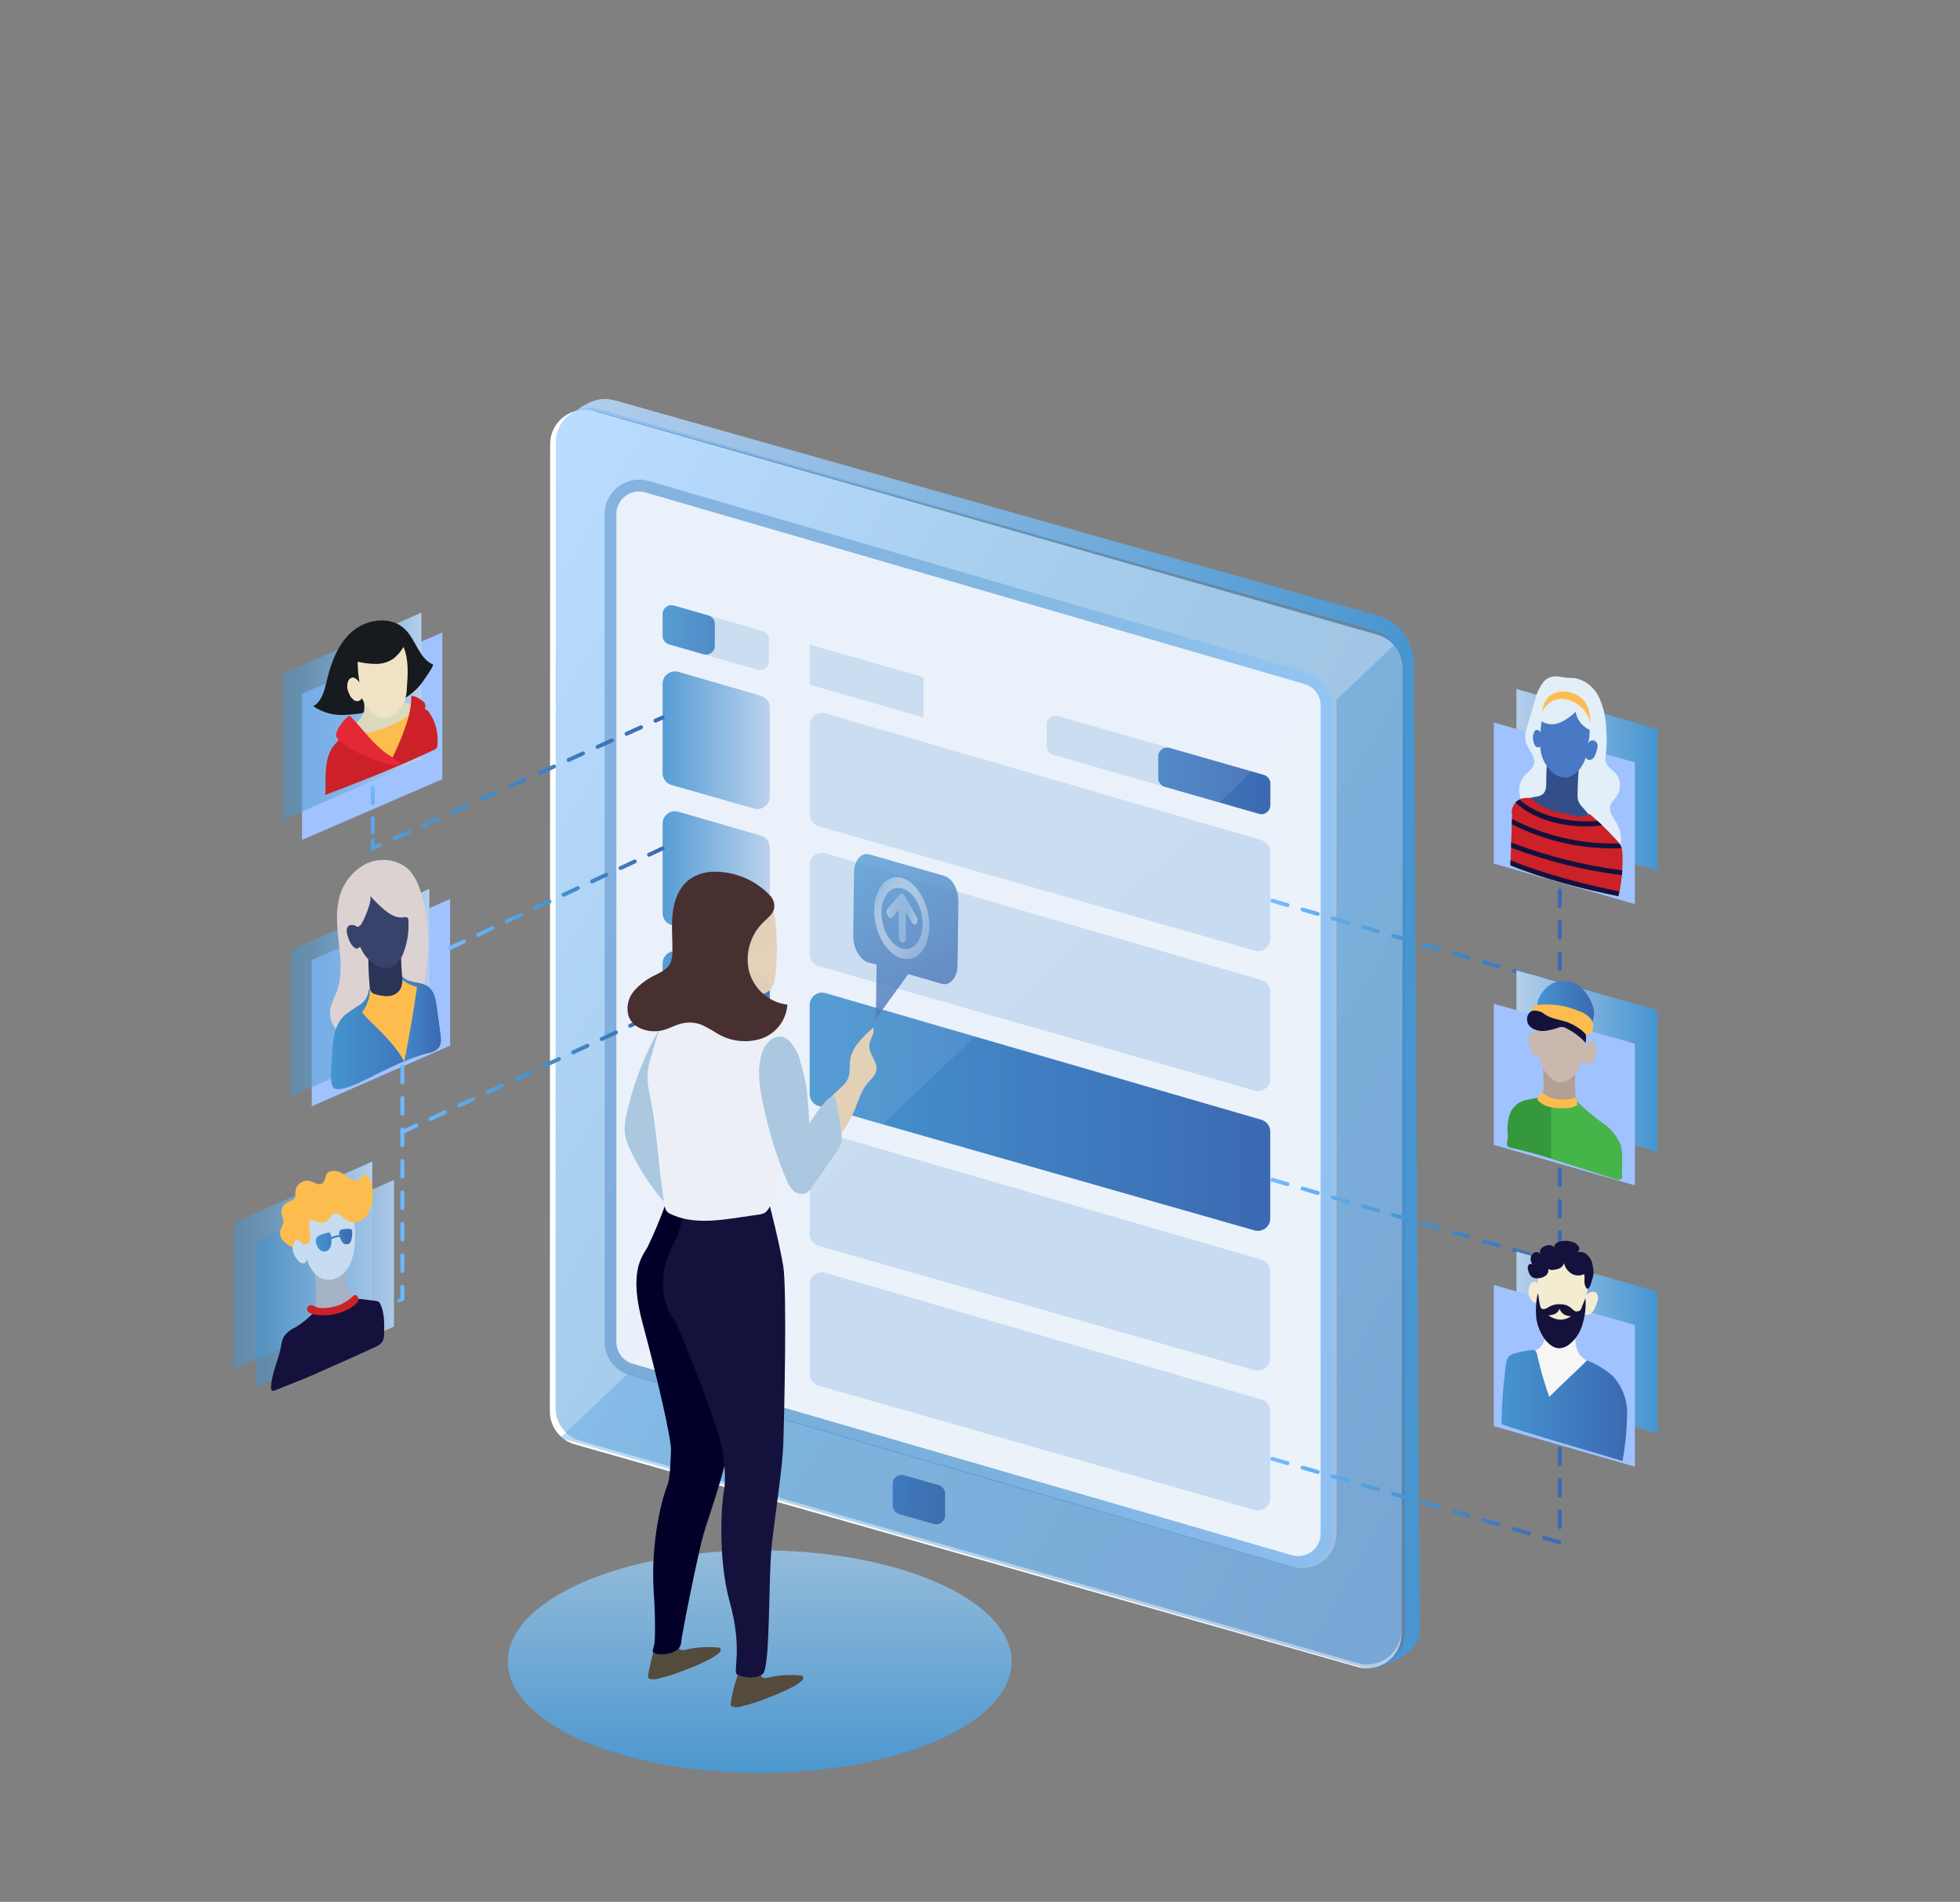 <?xml version="1.0" encoding="utf-8"?>
<svg viewBox="14.403 -51.369 498.72 483.928" xmlns="http://www.w3.org/2000/svg" xmlns:xlink="http://www.w3.org/1999/xlink">
  <rect x="14.403" y="-51.369" width="498.72" height="483.928" fill="#808080" stroke="none"/>
  <defs>
    <linearGradient gradientUnits="userSpaceOnUse" x1="207.716" y1="343.088" x2="207.716" y2="399.738" id="gradient-1">
      <stop offset="0" style="stop-color: rgba(152, 202, 240, 0.8)"/>
      <stop offset="1" style="stop-color: rgba(63, 156, 227, 0.8)"/>
    </linearGradient>
    <linearGradient id="linear-gradient-2" x1="381.04" x2="152.29" y1="171.77" y2="171.77" gradientUnits="userSpaceOnUse" gradientTransform="matrix(0.97, 0, 0, 0.978, 10.872, 54.376)">
      <stop offset="0" stop-color="#4594d0"/>
      <stop offset="1" stop-color="#b5cfec"/>
    </linearGradient>
    <linearGradient id="linear-gradient-3" x1="109.9" x2="411.53" y1="86.15" y2="260.3" gradientUnits="userSpaceOnUse" gradientTransform="matrix(0.976, 0, 0, 0.975, 8.88, 54.391)">
      <stop offset="0.02" stop-color="#73baff"/>
      <stop offset="0.48" stop-color="#4594d0"/>
      <stop offset="1" stop-color="#407dc0"/>
    </linearGradient>
    <linearGradient id="linear-gradient-4" x1="353.47" x2="168.23" y1="173.14" y2="173.14" gradientTransform="matrix(1, 0, 0, 1, 0, 48)" xlink:href="#linear-gradient-3"/>
    <linearGradient id="linear-gradient-5" x1="241.55" x2="268.61" y1="294.2" y2="294.2" gradientUnits="userSpaceOnUse" gradientTransform="matrix(1, 0, 0, 1, 0, 47)">
      <stop offset="0" stop-color="#3b69b2"/>
      <stop offset="1" stop-color="#2e477e"/>
    </linearGradient>
    <linearGradient id="linear-gradient-6" x1="183.02" x2="210.25" y1="101" y2="101" gradientTransform="matrix(1, 0, 0, 1, 0, 48)" xlink:href="#linear-gradient-2"/>
    <linearGradient id="linear-gradient-7" x1="183.02" x2="210.25" y1="136.58" y2="136.58" gradientTransform="matrix(1, 0, 0, 1, 0, 48)" xlink:href="#linear-gradient-2"/>
    <linearGradient id="linear-gradient-8" x1="220.42" x2="337.62" y1="195.52" y2="195.52" gradientUnits="userSpaceOnUse" gradientTransform="matrix(1, 0, 0, 1, 0, 47)">
      <stop offset="0" stop-color="#4594d0"/>
      <stop offset="1" stop-color="#3b69b2"/>
    </linearGradient>
    <linearGradient id="linear-gradient-9" x1="183.02" x2="210.25" y1="172.17" y2="172.17" gradientTransform="matrix(1, 0, 0, 1, 0, 48)" xlink:href="#linear-gradient-8"/>
    <linearGradient id="linear-gradient-10" x1="183.02" x2="210.25" y1="207.75" y2="207.75" gradientTransform="matrix(1, 0, 0, 1, 0, 48)" xlink:href="#linear-gradient-8"/>
    <linearGradient id="linear-gradient-11" x1="183.02" x2="210.25" y1="243.34" y2="243.34" gradientTransform="matrix(1, 0, 0, 1, 0, 48)" xlink:href="#linear-gradient-8"/>
    <linearGradient id="linear-gradient-12" x1="280.67" x2="337.62" y1="111.31" y2="111.31" gradientTransform="matrix(1, 0, 0, 1, 0, 48)" xlink:href="#linear-gradient-8"/>
    <linearGradient id="linear-gradient-13" x1="183.02" x2="210.08" y1="72.91" y2="72.91" gradientTransform="matrix(1, 0, 0, 1, 0, 48)" xlink:href="#linear-gradient-8"/>
    <linearGradient id="linear-gradient-14" x1="233.41" x2="253" y1="130.93" y2="164.86" gradientTransform="matrix(1, 0.013, -0.013, 1, 1.89, 43.34)" xlink:href="#linear-gradient-8"/>
    <linearGradient id="linear-gradient-15" x1="240.01" x2="247.83" y1="146.27" y2="146.27" gradientUnits="userSpaceOnUse">
      <stop offset="0" stop-color="#f1f2f9"/>
      <stop offset="0" stop-color="#f0f1f9"/>
      <stop offset="0.07" stop-color="#dae4f4"/>
      <stop offset="0.14" stop-color="#c9daf0"/>
      <stop offset="0.23" stop-color="#bed3ed"/>
      <stop offset="0.36" stop-color="#b7cfeb"/>
      <stop offset="0.72" stop-color="#b5ceeb"/>
      <stop offset="0.74" stop-color="#bad1ec"/>
      <stop offset="0.85" stop-color="#d8e3f3"/>
      <stop offset="0.94" stop-color="#eaeef7"/>
      <stop offset="1" stop-color="#f1f2f9"/>
    </linearGradient>
    <linearGradient id="linear-gradient-16" x1="236.33" x2="251.39" y1="141.91" y2="150.61" gradientUnits="userSpaceOnUse">
      <stop offset="0" stop-color="#b5ceeb"/>
      <stop offset="0" stop-color="#b6cfeb"/>
      <stop offset="0.04" stop-color="#ccdcf0"/>
      <stop offset="0.1" stop-color="#dde6f4"/>
      <stop offset="0.16" stop-color="#e8edf7"/>
      <stop offset="0.25" stop-color="#eff1f9"/>
      <stop offset="0.49" stop-color="#f1f2f9"/>
      <stop offset="1" stop-color="#b5ceeb"/>
    </linearGradient>
    <linearGradient id="linear-gradient-17" x1="179.34" x2="342.35" y1="31.97" y2="314.31" gradientUnits="userSpaceOnUse">
      <stop offset="0" stop-color="#f1f2f9"/>
      <stop offset="0.06" stop-color="#f1f2f9"/>
      <stop offset="0.42" stop-color="#f1f2f9"/>
      <stop offset="0.96" stop-color="#b5ceeb"/>
    </linearGradient>
    <linearGradient id="linear-gradient-18" x1="109.27" x2="410.9" y1="87.24" y2="261.39" gradientTransform="matrix(0.976, 0, 0, 0.975, 9.88, 54.391)" xlink:href="#linear-gradient-3"/>
    <linearGradient id="linear-gradient-33" x1="86.61" x2="121.82" y1="56.96" y2="56.96" gradientTransform="matrix(1, 0, 0, 1, -0.199, 84.927)" xlink:href="#linear-gradient-32"/>
    <linearGradient id="linear-gradient-32" x1="81.48" x2="116.7" y1="66.99" y2="66.99" gradientUnits="userSpaceOnUse" gradientTransform="matrix(1, 0, 0, 1, -7.56, 214.566)">
      <stop offset="0" stop-color="#4594d0" stop-opacity=".5"/>
      <stop offset="1" stop-color="#b5cfec"/>
    </linearGradient>
    <linearGradient id="linear-gradient-19" x1="108.4" x2="170.42" y1="82.21" y2="118.01" gradientUnits="userSpaceOnUse" gradientTransform="matrix(1, 0, 0, 1, 0, 47)">
      <stop offset="0.02" stop-color="#73baff"/>
      <stop offset="0.48" stop-color="#4594d0"/>
      <stop offset="1" stop-color="#3b69b2"/>
    </linearGradient>
    <linearGradient id="linear-gradient-20" x1="98.28" x2="160.3" y1="99.73" y2="135.54" gradientTransform="matrix(1, 0, 0, 0.311, 0, 132.784)" xlink:href="#linear-gradient-19"/>
    <linearGradient id="linear-gradient-21" x1="88.9" x2="150.92" y1="115.97" y2="151.78" gradientTransform="matrix(1, 0, 0, 1, 0, 48)" xlink:href="#linear-gradient-19"/>
    <linearGradient id="linear-gradient-22" x1="105.41" x2="167.43" y1="87.38" y2="123.18" gradientTransform="matrix(1, 0, 0, 1, 0, 48)" xlink:href="#linear-gradient-19"/>
    <linearGradient id="linear-gradient-23" x1="121.02" x2="183.04" y1="60.34" y2="96.14" gradientTransform="matrix(1, 0, 0, 1, 0, 48)" xlink:href="#linear-gradient-19"/>
    <linearGradient id="linear-gradient-24" x1="128.34" x2="183.52" y1="141.18" y2="141.18" gradientTransform="matrix(1, 0, 0, 1, 0, 48)" xlink:href="#linear-gradient-19"/>
    <linearGradient id="gradient-2" x1="81.48" x2="116.7" y1="66.99" y2="66.99" gradientUnits="userSpaceOnUse" gradientTransform="matrix(1, 0, 0, 1, 6.953, 145.202)">
      <stop offset="0" stop-color="#4594d0" stop-opacity=".5"/>
      <stop offset="1" stop-color="#b5cfec"/>
    </linearGradient>
    <linearGradient id="linear-gradient-25" x1="117.26" x2="107.75" y1="215.67" y2="215.67" gradientTransform="matrix(1, 0, 0, 1, 0, 48)" xlink:href="#linear-gradient-19"/>
    <linearGradient id="linear-gradient-26" x1="116.26" x2="183.52" y1="185.24" y2="185.24" gradientTransform="matrix(1, 0, 0, 1, 0, 48)" xlink:href="#linear-gradient-19"/>
    <linearGradient id="linear-gradient-27" x1="337.66" x2="411.77" y1="292.14" y2="292.14" gradientTransform="matrix(1, 0, 0, 1, 0, 48)" xlink:href="#linear-gradient-19"/>
    <linearGradient id="linear-gradient-28" x1="337.66" x2="411.77" y1="221.14" y2="221.14" gradientTransform="matrix(1, 0, 0, 1, 0, 48)" xlink:href="#linear-gradient-19"/>
    <linearGradient id="linear-gradient-29" x1="337.66" x2="411.77" y1="150.14" y2="150.14" gradientTransform="matrix(1, 0, 0, 1, 0, 48)" xlink:href="#linear-gradient-19"/>
    <linearGradient id="linear-gradient-30" x1="98.6" x2="126.59" y1="175.38" y2="175.38" gradientTransform="matrix(1, 0, 0, 1, 0, 48)" xlink:href="#linear-gradient-8"/>
    <linearGradient id="linear-gradient-31" x1="113.75" x2="126.59" y1="171.9" y2="171.9" gradientTransform="matrix(1, 0, 0, 1, 0, 48)" xlink:href="#linear-gradient-8"/>
    <linearGradient id="linear-gradient-34" x1="73.04" x2="108.25" y1="243.33" y2="243.33" gradientTransform="matrix(1, 0, 0, 1, 8.321, 145.166)" xlink:href="#linear-gradient-32"/>
    <linearGradient id="linear-gradient-35" x1="90.75" x2="100.03" y1="228.21" y2="228.21" gradientTransform="matrix(1, 0, 0, 1, 4, 48)" xlink:href="#linear-gradient-8"/>
    <linearGradient id="linear-gradient-36" x1="436.17" x2="400.26" y1="111.06" y2="111.06" gradientTransform="matrix(1, 0, 0, 1, 0, 48)" xlink:href="#linear-gradient-2"/>
    <linearGradient id="linear-gradient-37" x1="436.17" x2="400.26" y1="182.63" y2="182.63" gradientTransform="matrix(1, 0, 0, 1, 0, 48)" xlink:href="#linear-gradient-2"/>
    <linearGradient id="linear-gradient-38" x1="405.55" x2="419.99" y1="167.93" y2="167.93" gradientTransform="matrix(1, 0, 0, 1, 0, 48)" xlink:href="#linear-gradient-8"/>
    <linearGradient id="linear-gradient-39" x1="436.17" x2="400.26" y1="254.2" y2="254.2" gradientTransform="matrix(1, 0, 0, 1, 0, 48)" xlink:href="#linear-gradient-2"/>
    <linearGradient id="linear-gradient-40" x1="396.47" x2="428.43" y1="270.29" y2="270.29" gradientTransform="matrix(1, 0, 0, 1, 0, 48)" xlink:href="#linear-gradient-8"/>
    <style>.cls-1{fill:#e2eef8}.cls-5{fill:#fff}.cls-20{opacity:.5}.cls-10{fill:#c7dcf1}.cls-36{fill:#a0c2ff}.cls-39{fill:#fdbd4e}.cls-41{fill:#38426a}.cls-44{fill:#171b20}.cls-47{fill:#cc2128}.cls-52{fill:#14113d}</style>
  </defs>
  <ellipse style="paint-order: stroke; fill: url(#gradient-1);" cx="207.716" cy="371.413" rx="64.091" ry="28.325"/>
  <g id="Layer_2" data-name="Layer 2" transform="matrix(1, 0, 0, 1, 0, -11)">
    <g id="Ilustracion-1_copy" data-name="Ilustracion-1 copy">
      <path fill="none" d="M 150.55 65.14 L 150.47 317.2 C 150.472 321.183 153.111 324.683 156.94 325.78 L 359.6 383.78 C 359.73 383.78 359.85 383.78 359.98 383.86 C 358.619 383.184 357.398 382.258 356.38 381.13 C 357.398 382.258 358.619 383.184 359.98 383.86 C 365.595 385.293 371.042 381.014 370.98 375.22 L 371.23 123.45 C 371.233 119.474 368.601 115.978 364.78 114.88 L 161.93 56.57 C 161.123 56.342 160.289 56.224 159.45 56.22 C 156.62 56.235 153.964 57.589 152.29 59.87 L 151.58 61 C 150.905 62.276 150.551 63.697 150.55 65.14 Z"/>
      <path fill="url(#linear-gradient-2)" d="M 374.78 129.124 C 374.751 123.501 371.064 118.564 365.711 116.984 L 172.527 61.009 C 172.527 61.009 170.868 60.588 170.326 60.52 C 163.983 59.806 158.62 66.879 158.62 66.879 L 158.571 66.967 C 160.194 64.735 162.77 63.41 165.515 63.395 C 166.329 63.399 167.138 63.515 167.921 63.738 L 364.645 120.731 C 368.351 121.805 370.904 125.226 370.901 129.115 L 370.687 375.408 C 370.748 381.077 365.464 385.263 360.018 383.86 C 360.212 383.958 360.409 384.047 360.61 384.125 C 362.958 384.995 370.987 383.391 374.363 377.482 C 374.481 376.797 374.546 376.104 374.557 375.408 Z" style="" transform="matrix(1, -0.007, 0.007, 1, -1.538, 1.857)"/>
      <path d="M 154.389 72.612 L 154.311 318.768 C 154.313 322.658 156.906 326.076 160.668 327.147 L 359.803 383.788 C 365.425 385.406 371.032 381.197 371.004 375.38 L 371.25 129.508 C 371.253 125.625 368.667 122.211 364.912 121.138 L 165.571 64.243 C 159.971 62.646 154.392 66.822 154.389 72.612 Z" class="cls-5" style=""/>
      <path fill="url(#linear-gradient-3)" d="M 155.829 72.08 L 155.751 317.866 C 155.753 321.75 158.329 325.163 162.066 326.233 L 359.879 382.789 C 365.464 384.404 371.033 380.201 371.006 374.393 L 371.25 128.889 C 371.253 125.012 368.684 121.604 364.954 120.533 L 166.937 63.723 C 161.374 62.128 155.832 66.298 155.829 72.08 Z" opacity=".5" style=""/>
      <path fill="#ebf2fa" d="M 171.23 90.45 L 171.23 301.1 C 171.23 303.661 172.921 305.914 175.38 306.63 L 343.1 355.37 C 346.784 356.433 350.461 353.674 350.47 349.84 L 350.47 139.19 C 350.465 136.627 348.771 134.375 346.31 133.66 L 178.59 84.92 C 174.906 83.845 171.223 86.613 171.23 90.45 Z"/>
      <path fill="url(#linear-gradient-4)" d="M 177 84.69 C 177.545 84.688 178.087 84.766 178.61 84.92 L 346.31 133.66 C 348.771 134.375 350.465 136.627 350.47 139.19 L 350.47 349.84 C 350.465 353.015 347.895 355.589 344.72 355.6 C 344.172 355.597 343.627 355.519 343.1 355.37 L 175.38 306.63 C 172.921 305.914 171.23 303.661 171.23 301.1 L 171.23 90.45 C 171.236 87.267 173.817 84.69 177 84.69 M 177 81.69 C 172.166 81.696 168.25 85.616 168.25 90.45 L 168.25 301.1 C 168.267 304.989 170.831 308.407 174.56 309.51 L 342.28 358.25 C 343.08 358.48 343.908 358.598 344.74 358.6 C 349.572 358.589 353.485 354.672 353.49 349.84 L 353.49 139.19 C 353.472 135.299 350.903 131.88 347.17 130.78 L 179.43 82 C 178.634 81.77 177.809 81.652 176.98 81.65 Z" opacity=".5"/>
      <path fill="url(#linear-gradient-5)" d="M 241.55 337.17 L 241.55 342.72 C 241.548 343.724 242.214 344.607 243.18 344.88 L 252 347.4 C 253.44 347.82 254.88 346.74 254.88 345.24 L 254.88 339.68 C 254.874 338.676 254.206 337.796 253.24 337.52 L 244.42 335 C 242.979 334.587 241.545 335.671 241.55 337.17 Z"/>
      <path d="M 224.44 141.15 L 335.35 173.38 C 336.686 173.769 337.609 174.988 337.62 176.38 L 337.62 198.51 C 337.607 200.587 335.617 202.079 333.62 201.51 L 222.7 169.88 C 221.36 169.495 220.432 168.274 220.42 166.88 L 220.42 144.17 C 220.425 142.078 222.43 140.572 224.44 141.15 Z" class="cls-10"/>
      <path fill="url(#linear-gradient-6)" d="M 187 130.58 L 208 136.67 C 209.338 137.056 210.262 138.277 210.27 139.67 L 210.27 162.37 C 210.257 164.447 208.267 165.939 206.27 165.37 L 185.27 159.37 C 183.934 158.981 183.011 157.762 183 156.37 L 183 133.6 C 183.009 131.519 184.996 130.019 187 130.58 Z"/>
      <path d="M 224.44 176.74 L 335.35 209 C 336.686 209.389 337.609 210.608 337.62 212 L 337.62 234.12 C 337.598 236.192 335.616 237.679 333.62 237.12 L 222.7 205.46 C 221.358 205.078 220.429 203.856 220.42 202.46 L 220.42 179.76 C 220.416 177.664 222.428 176.153 224.44 176.74 Z" class="cls-10"/>
      <path fill="url(#linear-gradient-7)" d="M 187 166.17 L 208 172.25 C 209.336 172.639 210.259 173.858 210.27 175.25 L 210.27 198 C 210.257 200.077 208.267 201.569 206.27 201 L 185.27 195 C 183.936 194.608 183.014 193.391 183 192 L 183 169.19 C 183 167.105 184.995 165.599 187 166.17 Z"/>
      <path fill="url(#linear-gradient-8)" d="M 224.44 212.32 L 335.35 244.55 C 336.686 244.939 337.609 246.158 337.62 247.55 L 337.62 269.7 C 337.607 271.777 335.617 273.269 333.62 272.7 L 222.7 241.05 C 221.36 240.665 220.432 239.444 220.42 238.05 L 220.42 215.34 C 220.425 213.248 222.43 211.742 224.44 212.32 Z"/>
      <path fill="url(#linear-gradient-9)" d="M 187 201.75 L 208 207.84 C 209.338 208.226 210.262 209.447 210.27 210.84 L 210.27 233.55 C 210.257 235.627 208.267 237.119 206.27 236.55 L 185.27 230.55 C 183.934 230.161 183.011 228.942 183 227.55 L 183 204.77 C 183.009 202.689 184.996 201.189 187 201.75 Z"/>
      <path d="M 224.44 247.91 L 335.35 280.14 C 336.686 280.529 337.609 281.748 337.62 283.14 L 337.62 305.26 C 337.598 307.332 335.616 308.819 333.62 308.26 L 222.7 276.63 C 221.358 276.248 220.429 275.026 220.42 273.63 L 220.42 250.93 C 220.416 248.834 222.428 247.323 224.44 247.91 Z" class="cls-10"/>
      <path fill="url(#linear-gradient-10)" d="M 186.64 237.22 L 208.21 243.49 C 209.404 243.856 210.216 244.961 210.21 246.21 L 210.21 269.56 C 210.209 271.446 208.404 272.808 206.59 272.29 L 185.03 266.09 C 183.836 265.724 183.024 264.619 183.03 263.37 L 183.03 239.94 C 183.039 238.063 184.834 236.711 186.64 237.22 Z"/>
      <path d="M 224.44 283.49 L 335.35 315.72 C 336.686 316.109 337.609 317.328 337.62 318.72 L 337.62 340.85 C 337.607 342.927 335.617 344.419 333.62 343.85 L 222.7 312.22 C 221.36 311.835 220.432 310.614 220.42 309.22 L 220.42 286.51 C 220.425 284.418 222.43 282.912 224.44 283.49 Z" class="cls-10"/>
      <path fill="url(#linear-gradient-11)" d="M 187 272.92 L 208 279 C 209.338 279.386 210.262 280.607 210.27 282 L 210.27 304.71 C 210.257 306.787 208.267 308.279 206.27 307.71 L 185.27 301.71 C 183.934 301.321 183.011 300.102 183 298.71 L 183 275.94 C 183.009 273.859 184.996 272.359 187 272.92 Z"/>
      <path d="M 336 156.81 L 283.58 141.81 C 282.134 141.39 280.69 142.475 280.69 143.98 L 280.69 149.51 C 280.69 150.521 281.359 151.409 282.33 151.69 L 334.75 166.75 C 336.198 167.161 337.638 166.075 337.64 164.57 L 337.64 159 C 337.648 157.984 336.977 157.089 336 156.81 Z" class="cls-10"/>
      <path fill="url(#linear-gradient-12)" d="M 336 156.81 L 312 149.93 C 310.552 149.519 309.112 150.605 309.11 152.11 L 309.11 157.64 C 309.11 158.651 309.779 159.539 310.75 159.82 L 334.75 166.7 C 336.198 167.111 337.638 166.025 337.64 164.52 L 337.64 159 C 337.648 157.984 336.977 157.089 336 156.81 Z"/>
      <path d="M 249.4 131.95 L 220.42 123.62 L 220.42 133.87 L 249.4 142.19 L 249.4 131.95 Z M 183 115.87 L 183 121.43 C 182.998 122.434 183.664 123.317 184.63 123.59 L 207.19 130.07 C 208.627 130.482 210.058 129.404 210.06 127.91 L 210.06 122.35 C 210.062 121.346 209.396 120.463 208.43 120.19 L 185.87 113.71 C 184.433 113.298 183.002 114.376 183 115.87 Z" class="cls-10"/>
      <path fill="url(#linear-gradient-13)" d="M 183 115.87 L 183 121.43 C 182.998 122.434 183.664 123.317 184.63 123.59 L 193.4 126.11 C 194.825 126.542 196.268 125.489 196.29 124 L 196.29 118.39 C 196.289 117.387 195.624 116.506 194.66 116.23 L 185.89 113.71 C 184.447 113.282 182.998 114.364 183 115.87 Z"/>
      <path fill="url(#linear-gradient-14)" d="M 254.76 182.52 L 235.82 177.08 C 233.6 176.38 231.76 178.42 231.71 181.63 L 231.5 197.71 C 231.5 200.93 233.24 204 235.45 204.58 L 237.45 205.09 L 237.26 218.88 L 245.51 207.49 L 254.11 209.99 C 256.11 210.52 258.01 208.36 258.05 205.31 L 258.27 189.03 C 258.28 186 256.8 183.16 254.76 182.52 Z" opacity=".8"/>
      <g class="cls-20" transform="matrix(1, 0, 0, 1, 0, 47)">
        <path fill="url(#linear-gradient-15)" d="M247.58 145.83l-3-5.28-.08-.14c-.32-.44-.77-.57-1.05-.3l-.08.1-3.07 3.59a1.64 1.64 0 0 0 0 1.83c.36.63.93.79 1.26.35l1.53-1.81V151a1.58 1.58 0 0 0 .89 1.52c.48.12.88-.36.88-1.06v-6.83l1.51 2.63c.35.63.91.78 1.22.34a1.37 1.37 0 0 0 .24-.86 1.65 1.65 0 0 0-.25-.91z"/>
        <path fill="url(#linear-gradient-16)" d="M250.87 148.19c0-5.53-3.09-11-6.9-12.14s-7.13 2.57-7.13 8.28 3.24 11.22 7.13 12.19 6.9-2.75 6.9-8.33zM244 154c-2.91-.75-5.32-4.86-5.32-9.12s2.41-7.05 5.32-6.2 5.18 4.92 5.18 9.08-2.35 6.93-5.18 6.24z"/>
      </g>
      <g class="cls-20" transform="matrix(1, 0, 0, 1, 0, 47)">
        <path fill="url(#linear-gradient-17)" d="M350.47 92.19v210.65a5.77 5.77 0 0 1-5.75 5.76 6.09 6.09 0 0 1-1.62-.23l-167.72-48.74M177 34.69a8.76 8.76 0 0 0-8.75 8.76V254.1a8.81 8.81 0 0 0 6.31 8.41l167.72 48.74a9 9 0 0 0 2.46.35 8.77 8.77 0 0 0 8.75-8.76V92.19a8.81 8.81 0 0 0-6.32-8.41L179.43 35a8.9 8.9 0 0 0-2.45-.35z" opacity=".2"/>
        <path fill="url(#linear-gradient-18)" d="M 354.35 90.78 C 354.426 91.246 354.466 91.718 354.47 92.19 L 354.47 302.84 C 354.465 307.672 350.552 311.589 345.72 311.6 C 344.888 311.598 344.06 311.48 343.26 311.25 L 175.54 262.51 C 175.117 262.38 174.703 262.223 174.3 262.04 L 157 278.46 C 157.294 278.583 157.594 278.69 157.9 278.78 L 360.56 336.78 C 366.295 338.469 372.036 334.149 372 328.17 L 372.25 76.4 C 372.249 75.613 372.145 74.83 371.94 74.07 Z" opacity=".8"/>
      </g>
      <path d="M 126.95 120.57 L 91.26 136.15 L 91.26 173.34 L 126.95 157.9 L 126.95 120.57 Z" class="cls-36" style=""/>
      <path fill="url(#linear-gradient-33)" d="M 121.621 115.507 L 86.411 131.087 L 86.411 168.277 L 121.621 152.827 L 121.621 115.507 Z"/>
      <path fill="none" stroke="url(#linear-gradient-19)" stroke-linecap="round" stroke-miterlimit="10" d="M 109.26 128.71 L 109.26 130.71"/>
      <path fill="none" stroke="url(#linear-gradient-20)" stroke-dasharray="3.89 3.89" stroke-linecap="round" stroke-miterlimit="10" d="M 109.26 160.045 L 109.26 171.54" style=""/>
      <path fill="none" stroke="url(#linear-gradient-21)" stroke-linecap="round" stroke-miterlimit="10" d="M 109.26 173.49 L 109.26 175.49 L 111.08 174.66"/>
      <path fill="none" stroke="url(#linear-gradient-22)" stroke-dasharray="4.05 4.05" stroke-linecap="round" stroke-miterlimit="10" d="M 114.77 173 L 179.35 143.85"/>
      <path fill="none" stroke="url(#linear-gradient-23)" stroke-linecap="round" stroke-miterlimit="10" d="M 181.19 143.01 L 183.02 142.19"/>
      <path d="M 128.93 188.37 L 93.72 203.94 L 93.72 241.13 L 128.93 225.69 L 128.93 188.37 Z" class="cls-36"/>
      <path fill="none" stroke="url(#linear-gradient-24)" stroke-dasharray="4" stroke-linecap="round" stroke-miterlimit="10" d="M 128.84 200.88 L 183.02 175.49"/>
      <path fill="url(#gradient-2)" d="M 123.643 185.812 L 88.433 201.392 L 88.433 238.572 L 123.643 223.132 L 123.643 185.812 Z"/>
      <path fill="none" stroke="url(#linear-gradient-25)" stroke-dasharray="4" stroke-linecap="round" stroke-miterlimit="10" d="M 116.76 231.03 L 116.76 290.14 L 108.25 294.31"/>
      <path fill="none" stroke="url(#linear-gradient-26)" stroke-dasharray="4" stroke-linecap="round" stroke-miterlimit="10" d="M 116.76 247.7 L 183.02 216.77"/>
      <path fill="none" stroke="url(#linear-gradient-27)" stroke-dasharray="4" stroke-linecap="round" stroke-miterlimit="10" d="M 338.16 330.82 L 411.27 352.07 L 411.27 326.04"/>
      <path fill="none" stroke="url(#linear-gradient-28)" stroke-dasharray="4" stroke-linecap="round" stroke-miterlimit="10" d="M 338.16 259.82 L 411.27 281.07 L 411.27 255.04"/>
      <path fill="none" stroke="url(#linear-gradient-29)" stroke-dasharray="4" stroke-linecap="round" stroke-miterlimit="10" d="M 338.16 188.82 L 411.27 210.07 L 411.27 184.04"/>
      <path d="M 98.4 216.77 C 98.6 215.05 99.51 213.52 100.1 211.9 C 102.74 204.68 99 196.55 100.52 189.01 C 101.257 184.883 103.864 181.331 107.58 179.39 C 111.32 177.63 116.24 178.31 118.92 181.46 C 119.923 182.731 120.686 184.175 121.17 185.72 C 123.74 192.98 123.72 200.93 122.6 208.55 C 121.228 216.947 114.302 223.324 105.82 224 C 101.86 224.32 97.92 220.84 98.4 216.77" class="cls-5" style="fill: rgb(221, 210, 210);"/>
      <path fill="url(#linear-gradient-30)" d="M 98.89 228.45 C 99.03 224.66 99.36 220.45 102.16 217.89 C 103.302 217.004 104.498 216.189 105.74 215.45 C 106.996 214.698 107.872 213.447 108.15 212.01 C 108.145 211.785 108.193 211.563 108.29 211.36 C 108.541 211.069 108.906 210.902 109.29 210.9 C 111.591 210.576 113.778 209.694 115.66 208.33 C 115.896 208.092 116.227 207.974 116.56 208.01 C 116.737 208.091 116.895 208.211 117.02 208.36 C 118.61 209.89 121.34 209.36 123.17 210.58 C 124.85 211.72 125.27 213.98 125.53 215.99 L 126.44 222.74 C 126.6 223.95 126.72 225.31 125.95 226.26 C 125.202 226.976 124.246 227.438 123.22 227.58 C 118.76 228.73 114.63 230.83 110.49 232.81 C 108.68 233.68 100.25 238.42 99.09 236.16 C 98.15 234.27 98.82 230.5 98.89 228.45 Z"/>
      <path fill="url(#linear-gradient-31)" d="M 126.47 222.74 L 125.56 215.99 C 125.3 213.99 124.88 211.72 123.2 210.58 C 121.37 209.35 118.64 209.89 117.05 208.36 C 116.925 208.211 116.767 208.091 116.59 208.01 C 116.257 207.974 115.926 208.092 115.69 208.33 C 115.074 208.766 114.426 209.154 113.75 209.49 C 113.75 209.68 113.82 209.88 113.85 210.08 C 114.21 213.58 114.09 217.08 114.85 220.55 C 115.35 222.79 116.26 224.94 116.77 227.18 C 116.975 228.041 117.032 228.93 116.94 229.81 C 118.982 228.902 121.091 228.157 123.25 227.58 C 124.276 227.438 125.232 226.976 125.98 226.26 C 126.75 225.31 126.63 224 126.47 222.74 Z"/>
      <path d="M 110 220.84 C 112.71 223.57 115.45 226.35 117.26 229.73 C 118.533 223.45 119.62 217.117 120.52 210.73 C 119.191 210.449 117.944 209.871 116.87 209.04 C 115.32 207.83 114.23 206.99 112.17 207.39 C 110.83 207.65 109.23 208.31 108.67 209.67 C 108.28 210.62 108.55 211.76 108.45 212.75 C 108.194 214.384 107.527 215.926 106.51 217.23 C 107.6 218.502 108.766 219.707 110 220.84 Z" class="cls-39"/>
      <path fill="#2b3356" d="M 108.51 210.94 C 108.524 211.269 108.613 211.59 108.77 211.88 C 109.116 212.313 109.612 212.599 110.16 212.68 C 111.161 212.997 112.211 213.132 113.26 213.08 C 114.316 213.022 115.303 212.534 115.99 211.73 C 116.91 210.54 116.81 208.89 116.67 207.39 C 116.45 205.13 116.52 202.79 116.3 200.52 C 116.3 200.27 115.95 200.07 115.75 199.92 C 115.492 199.806 115.198 199.806 114.94 199.92 C 113.46 200.35 111.94 200.84 110.55 201.38 C 108.82 202.03 108.14 201.61 108.13 203.38 C 108.122 205.905 108.249 208.429 108.51 210.94 Z"/>
      <path d="M 102.82 197.62 C 103.23 198.95 103.76 200.43 105.03 201 C 105.32 201.13 106.03 200.54 106.03 200.54 C 106.292 201.101 106.582 201.649 106.9 202.18 C 107.872 203.697 109.261 204.902 110.9 205.65 C 112.443 206.331 114.247 205.971 115.41 204.75 C 116.054 204.03 116.58 203.214 116.97 202.33 C 117.964 199.847 118.43 197.183 118.34 194.51 C 118.34 193.95 118.42 193.24 117.9 193.03 C 117.635 192.955 117.355 192.955 117.09 193.03 C 115.26 193.35 113.51 192.22 112.09 191.03 C 110.82 189.955 109.636 188.781 108.55 187.52 C 109.33 188.43 106.92 194.2 106.16 194.98 C 105.16 195.98 105.32 195.12 104.16 194.98 C 102.45 194.9 102.45 196.39 102.82 197.62 Z" class="cls-41"/>
      <path fill="url(#linear-gradient-32)" d="M 109.13 255.176 L 73.92 270.756 L 73.92 307.936 L 109.13 292.496 L 109.13 255.176 Z"/>
      <path d="M 102.28 141.54 C 99.392 141.742 96.52 140.963 94.13 139.33 C 96.35 138.05 96.99 135.21 97.58 132.72 C 98.68 128.02 100.51 123.23 104.21 120.15 C 107.91 117.07 113.95 116.36 117.42 119.71 C 120.22 122.4 121 127.16 124.57 128.71 C 125 128.9 121.57 133.71 121.17 134.14 C 119.649 135.815 117.832 137.195 115.81 138.21 C 111.56 140.191 106.964 141.322 102.28 141.54 Z" class="cls-44"/>
      <path d="M 107.05 138.69 C 107.13 139.297 107.13 139.913 107.05 140.52 C 106.724 141.59 106.132 142.56 105.33 143.34 C 104.575 144.337 103.613 145.159 102.51 145.75 C 106.168 146.424 109.94 146.131 113.45 144.9 C 114.97 144.481 116.408 143.804 117.7 142.9 C 119 141.984 119.92 140.626 120.29 139.08 C 120.315 139.016 120.315 138.944 120.29 138.88 C 120.24 138.74 120.04 138.72 119.89 138.73 C 118.701 138.771 117.516 138.58 116.4 138.17 C 115.966 138.047 115.576 137.801 115.28 137.46 C 115.056 137.091 114.928 136.671 114.91 136.24 C 114.688 134.412 114.632 132.568 114.74 130.73 C 114.797 130.433 114.747 130.125 114.6 129.86 C 114.448 129.675 114.235 129.551 114 129.51 C 113.246 129.345 112.464 129.345 111.71 129.51 C 110.845 129.652 109.99 129.849 109.15 130.1 C 108.31 130.257 107.508 130.576 106.79 131.04 C 106.39 131.43 106.54 131.99 106.59 132.49 C 106.67 133.49 106.74 134.42 106.81 135.39 Z" style="fill: rgb(220, 217, 191);"/>
      <path d="M 105.41 128 C 106.972 128.379 108.573 128.57 110.18 128.57 C 111.796 128.556 113.368 128.043 114.68 127.1 C 115.63 126.28 116.443 125.315 117.09 124.24 C 118.45 127.58 118.19 131.33 117.91 134.93 C 117.881 136.066 117.672 137.19 117.29 138.26 C 116.877 139.143 116.316 139.948 115.63 140.64 C 115.053 141.322 114.328 141.862 113.51 142.22 C 111.969 142.65 110.316 142.227 109.17 141.11 C 108.054 140.009 107.146 138.715 106.49 137.29 C 106.128 137.993 105.249 138.245 104.57 137.84 C 103.931 137.422 103.454 136.797 103.22 136.07 C 102.662 135.053 102.603 133.836 103.06 132.77 C 103.239 132.447 103.531 132.201 103.88 132.08 C 104.95 131.77 105.88 133.33 105.88 133.33 C 105.572 131.57 105.415 129.787 105.41 128 Z" class="cls-10" style="fill: rgb(240, 227, 197);"/>
      <path d="M 105.1 146.58 C 110.221 146.04 115.103 144.13 119.23 141.05 C 119.44 140.88 119.75 140.71 119.96 140.88 C 120.067 141.008 120.117 141.174 120.1 141.34 C 120.1 145.26 117.95 148.83 115.71 152.04 C 115.419 152.518 115.043 152.938 114.6 153.28 C 113.46 154.06 111.9 153.7 110.6 153.17 C 108.856 152.454 107.225 151.487 105.76 150.3 C 105.023 149.706 104.331 149.057 103.69 148.36 C 103.25 147.88 102.31 147.06 102.22 146.36 C 102.577 146.363 102.931 146.42 103.27 146.53 C 103.873 146.649 104.491 146.666 105.1 146.58 Z" class="cls-39"/>
      <path d="M 97.47 154.15 C 97.08 156.71 97.34 159.33 97.15 161.91 C 106.52 158.33 115.87 154.68 124.93 150.39 C 125.154 150.298 125.353 150.154 125.51 149.97 C 125.599 149.803 125.654 149.619 125.67 149.43 C 126.053 146.473 125.341 143.479 123.67 141.01 C 123.36 140.55 122.93 140.07 122.37 140.09 C 121.81 140.11 121.37 140.69 121.12 141.2 C 118.89 145.43 117.89 150.41 114.62 153.9 C 112.251 153.318 109.954 152.476 107.77 151.39 C 106.529 150.854 105.321 150.246 104.15 149.57 C 103.45 149.14 101.78 147.34 101.09 147.57 C 100.69 147.73 100.09 148.5 99.81 148.81 C 99.363 149.27 98.979 149.788 98.67 150.35 C 98.034 151.53 97.627 152.819 97.47 154.15 Z" class="cls-47"/>
      <path d="M 118 143.26 C 118.53 141.639 118.866 139.96 119 138.26 C 119 137.87 119.1 136.63 119.1 136.63 C 119.685 136.737 120.251 136.929 120.78 137.2 C 121.232 137.465 121.661 137.77 122.06 138.11 C 122.31 138.306 122.497 138.57 122.6 138.87 C 122.66 139.13 122.66 139.4 122.6 139.66 C 122.328 140.69 121.967 141.693 121.52 142.66 C 120.813 144.22 120.073 145.8 119.3 147.4 C 118.254 149.871 116.689 152.088 114.71 153.9 C 114.463 154.153 114.11 154.272 113.76 154.22 C 113.08 153.98 114.16 152.63 114.33 152.29 C 114.8 151.29 115.25 150.34 115.68 149.36 C 116.55 147.36 117.33 145.32 118 143.26 Z" class="cls-47"/>
      <path fill="#e52836" d="M 102.9 142 C 102.992 141.905 103.111 141.839 103.24 141.81 C 103.441 141.829 103.626 141.93 103.75 142.09 C 106.75 145.18 109.25 148.88 112.75 151.35 C 113.75 152.06 114.87 152.66 115.87 153.41 C 116.06 153.55 116.27 153.75 116.23 153.99 C 116.19 154.23 115.78 154.37 115.47 154.36 C 113.041 154.142 110.67 153.492 108.47 152.44 C 105.47 151.23 102.47 149.95 100.28 147.62 C 99 146.12 101.76 142.94 102.9 142 Z"/>
      <path fill="url(#linear-gradient-34)" d="M 114.65 259.857 L 79.44 275.437 L 79.44 312.627 L 114.65 297.177 L 114.65 259.857 Z"/>
      <path fill="#a3b3c5" d="M 94.8 288.63 C 94.991 289.989 94.797 291.375 94.24 292.63 C 93.659 293.348 93.184 294.146 92.83 295 C 96.5 295.098 100.166 294.701 103.73 293.82 C 104.232 293.733 104.703 293.52 105.1 293.2 C 105.79 292.52 105.68 291.4 105.95 290.47 C 104.697 290.148 103.687 289.221 103.26 288 C 102.843 286.795 102.653 285.524 102.7 284.25 C 102.74 282.977 102.602 281.705 102.29 280.47 C 101.482 281.167 100.584 281.752 99.62 282.21 C 98.641 282.674 97.515 282.721 96.5 282.34 C 96.11 282.18 94.88 281.17 94.44 281.44 C 94 281.71 94.44 282.85 94.44 283.24 C 94.7 285 94.65 286.83 94.8 288.63 Z"/>
      <path d="M 90.37 273.66 C 89.688 273.823 89.142 274.332 88.93 275 C 88.73 275.665 88.689 276.367 88.81 277.05 C 88.896 278.492 89.568 279.836 90.67 280.77 C 91.033 281.095 91.549 281.185 92 281 C 92.362 280.688 92.542 280.214 92.48 279.74 C 92.637 280.786 93.061 281.775 93.71 282.61 C 94.114 283.263 94.613 283.853 95.19 284.36 C 96.597 285.393 98.455 285.581 100.04 284.85 C 101.598 284.102 102.834 282.816 103.52 281.23 C 104.191 279.643 104.577 277.951 104.66 276.23 C 104.82 274.204 104.77 272.166 104.51 270.15 C 104.474 269.144 104.101 268.179 103.45 267.41 C 102.944 266.977 102.34 266.675 101.69 266.53 C 99.443 265.83 97.037 265.83 94.79 266.53 C 93.588 266.83 92.572 267.631 92 268.73 C 91.5 269.95 91.92 271.28 92.07 272.53 C 92.07 272.91 92.35 274.07 91.83 274.19 C 91.31 274.31 91 273.56 90.37 273.66 Z" class="cls-10"/>
      <path d="M 89 264.89 C 88.594 265.107 88.173 265.294 87.74 265.45 C 86.772 265.853 86.103 266.756 86 267.8 C 86 268.86 86.7 269.88 86.48 270.91 C 86.262 271.469 86.015 272.017 85.74 272.55 C 85.507 273.397 85.677 274.304 86.2 275.01 C 86.735 275.71 87.418 276.284 88.2 276.69 C 88.307 276.765 88.43 276.813 88.56 276.83 C 88.91 276.83 89.13 276.46 89.21 276.12 C 89.29 275.78 89.34 275.39 89.63 275.19 C 89.92 274.99 90.49 275.19 90.8 275.5 C 91.11 275.81 91.4 276.2 91.8 276.3 C 92.263 276.368 92.721 276.156 92.97 275.76 C 93.197 275.361 93.315 274.909 93.31 274.45 C 93.37 273.27 93.1 272.1 93.07 270.93 C 93.033 270.697 93.091 270.46 93.23 270.27 C 93.468 270.082 93.787 270.032 94.07 270.14 C 94.64 270.28 95.18 270.54 95.76 270.68 C 96.33 270.859 96.949 270.794 97.47 270.5 C 98.23 270 98.42 268.84 99.26 268.5 C 99.866 268.305 100.53 268.425 101.03 268.82 C 101.54 269.18 101.96 269.66 102.47 270.02 C 103.94 270.985 105.88 270.815 107.16 269.61 C 107.568 269.209 107.906 268.743 108.16 268.23 C 109.411 265.787 109.628 262.944 108.76 260.34 C 108.568 259.566 108.084 258.896 107.41 258.47 C 107.317 258.413 107.209 258.385 107.1 258.39 C 106.78 258.39 106.68 258.82 106.54 259.11 C 106.1 260.05 104.75 260.11 103.81 259.71 C 102.87 259.31 102.13 258.47 101.2 258.01 C 100.547 257.682 99.82 257.527 99.09 257.56 C 98.602 257.555 98.129 257.73 97.76 258.05 C 97.04 258.76 97.28 260.14 96.45 260.72 C 95.968 260.992 95.387 261.022 94.88 260.8 C 94.37 260.62 93.88 260.33 93.38 260.18 C 91.513 259.655 89.646 261.012 89.57 262.95 C 89.47 263.74 89.85 264.34 89 264.89 Z" class="cls-39"/>
      <path d="M 111.21 291.51 C 111.115 291.263 110.96 291.043 110.76 290.87 C 110.512 290.729 110.235 290.647 109.95 290.63 L 106.2 290.16 C 106.005 290.125 105.805 290.125 105.61 290.16 C 105.42 290.235 105.246 290.347 105.1 290.49 C 102.355 292.752 98.743 293.672 95.25 293 C 95.105 292.965 94.955 292.965 94.81 293 C 94.643 293.066 94.5 293.181 94.4 293.33 C 93.027 294.906 91.414 296.256 89.62 297.33 C 88.406 297.874 87.355 298.726 86.57 299.8 C 86.219 300.576 85.993 301.403 85.9 302.25 C 85.26 305.74 83.53 309.01 83.36 312.55 C 83.36 312.92 83.36 313.39 83.75 313.5 C 83.958 313.545 84.174 313.513 84.36 313.41 L 90.79 310.84 C 91.79 310.45 92.73 310.07 93.68 309.64 C 96.3 308.49 108.93 302.88 110.26 302.2 C 110.864 301.931 111.378 301.494 111.74 300.94 C 112.025 300.313 112.159 299.628 112.13 298.94 C 112.2 296.41 112.26 293.79 111.21 291.51 Z" class="cls-52"/>
      <path d="M 104.2 289.46 C 104.297 289.351 104.412 289.26 104.54 289.19 C 104.767 289.109 105.021 289.15 105.21 289.3 C 105.61 289.659 105.717 290.243 105.47 290.72 C 105.241 291.175 104.896 291.561 104.47 291.84 C 102.598 293.186 100.404 294.014 98.11 294.24 C 96.957 294.343 95.797 294.317 94.65 294.16 C 94.108 294.125 93.584 293.949 93.13 293.65 C 92.418 293.338 92.31 292.373 92.936 291.912 C 93.227 291.698 93.61 291.655 93.94 291.8 C 94.38 291.89 94.77 292.23 95.23 292.34 C 95.889 292.464 96.562 292.498 97.23 292.44 C 99.837 292.323 102.314 291.264 104.2 289.46 Z" class="cls-47"/>
      <path fill="url(#linear-gradient-35)" d="M 104 272.79 C 104 272.55 103.64 272.3 103.25 272.3 C 102.67 272.295 102.091 272.342 101.52 272.44 C 101.163 272.458 100.855 272.698 100.75 273.04 C 100.691 273.317 100.691 273.603 100.75 273.88 C 100.047 273.957 99.357 274.129 98.7 274.39 C 98.681 274.068 98.592 273.754 98.44 273.47 C 98.397 273.377 98.323 273.303 98.23 273.26 C 98.126 273.225 98.014 273.225 97.91 273.26 C 96.74 273.64 94.68 273.81 94.75 275.4 C 94.75 276.69 95.96 278.57 97.48 277.99 C 98.014 277.758 98.412 277.293 98.56 276.73 C 98.71 276.18 98.771 275.609 98.74 275.04 L 98.74 274.91 L 99.95 274.48 C 100.247 274.398 100.552 274.347 100.86 274.33 C 101.002 274.891 101.272 275.411 101.65 275.85 C 102.064 276.284 102.72 276.379 103.24 276.08 C 103.536 275.819 103.737 275.468 103.81 275.08 C 103.994 274.331 104.058 273.559 104 272.79 Z"/>
      <path fill="url(#linear-gradient-36)" d="M 436.17 181.17 L 400.26 170.86 L 400.26 134.95 L 436.17 145.1 L 436.17 181.17 Z"/>
      <path d="M 430.4 189.68 L 394.5 179.37 L 394.5 143.47 L 430.4 153.61 L 430.4 189.68 Z" class="cls-36"/>
      <path d="M 414.12 132.13 C 417.07 132.13 419.73 134.13 421.12 136.75 C 422.401 139.413 423.083 142.325 423.12 145.28 C 423.302 147.361 423.268 149.456 423.02 151.53 C 422.88 152.15 422.86 152.792 422.96 153.42 C 423.27 154.67 424.57 155.36 425.43 156.31 C 426.807 157.923 426.992 160.238 425.89 162.05 C 425.28 163.05 424.31 163.78 424.09 164.9 C 423.82 166.28 424.81 167.55 425.55 168.75 C 426.327 169.948 426.784 171.325 426.88 172.75 C 426.973 174.191 426.466 175.606 425.48 176.66 C 424.343 177.694 422.834 178.221 421.3 178.12 C 419.812 178.002 418.356 177.623 417 177 C 411.085 174.461 406.039 170.253 402.48 164.89 C 401.85 164.015 401.376 163.037 401.08 162 C 400.661 160.259 401.1 158.423 402.26 157.06 C 403.14 156.06 404.42 155.28 404.73 153.99 C 405.21 151.99 403.14 150.35 402.62 148.37 C 402.391 146.975 402.547 145.543 403.07 144.23 L 404.96 137.83 C 405.341 136.061 406.133 134.407 407.27 133 C 409.37 130.79 411.61 132.17 414.12 132.13 Z" class="cls-1"/>
      <path fill="#334f8a" d="M 405.43 162.32 C 405.965 162.238 406.474 162.036 406.92 161.73 C 407.78 161.05 407.84 159.73 407.84 158.73 C 407.84 156.73 407.917 154.73 408.07 152.73 C 408.07 152.49 408.14 152.2 408.36 152.09 C 408.465 152.048 408.578 152.031 408.69 152.04 L 415.32 152.2 C 415.69 152.2 416.15 152.28 416.32 152.63 C 416.351 152.772 416.351 152.918 416.32 153.06 C 416.02 155.9 415.85 158.76 415.82 161.62 C 415.674 162.93 416.169 164.23 417.15 165.11 L 419.2 167.5 C 419.379 167.685 419.516 167.907 419.6 168.15 C 419.76 168.85 419.01 169.4 418.33 169.61 C 416.17 170.29 413.82 169.72 411.72 168.89 C 409.665 168.079 407.714 167.025 405.91 165.75 C 405.23 165.27 403.78 164.49 403.42 163.75 C 402.84 162.48 404.62 162.51 405.43 162.32 Z"/>
      <path fill="#4978c4" d="M 404.8 145.81 C 404.586 146.286 404.463 146.798 404.44 147.32 C 404.465 148.018 404.646 148.701 404.97 149.32 C 405.29 149.77 405.97 150.04 406.31 149.52 C 406.39 151.896 407.378 154.15 409.07 155.82 C 410.106 156.977 411.621 157.587 413.17 157.47 C 414.276 157.217 415.268 156.605 415.99 155.73 C 416.894 154.741 417.557 153.557 417.93 152.27 C 417.93 152.83 418.69 153.13 419.21 152.93 C 419.677 152.765 420.045 152.397 420.21 151.93 C 420.563 151.181 420.796 150.381 420.9 149.56 C 421.019 148.767 420.43 148.044 419.63 148 C 419.127 148.023 418.683 148.335 418.49 148.8 C 418.779 147.67 418.91 146.506 418.88 145.34 C 417.006 144.492 415.671 142.775 415.31 140.75 C 414.164 141.914 412.807 142.847 411.31 143.5 C 409.799 144.17 408.055 144.05 406.65 143.18 C 406.65 143.18 406.36 145.88 406.32 146.09 C 406.12 145.32 405.25 145 404.8 145.81 Z"/>
      <path d="M 404.23 163 C 404.085 162.86 403.916 162.748 403.73 162.67 C 403.506 162.62 403.274 162.62 403.05 162.67 C 400.587 162.45 398.62 164.685 399.15 167.1 L 398.76 178.94 C 398.723 179.232 398.775 179.528 398.91 179.79 C 399.13 180.14 406.97 182.66 408.91 183.27 C 417.26 185.93 422.66 186.73 426.23 187.61 C 427.047 184.142 427.383 180.579 427.23 177.02 C 427.237 176.314 427.115 175.612 426.87 174.95 C 426.589 174.392 426.221 173.883 425.78 173.44 C 423.619 171.055 421.307 168.811 418.86 166.72 C 417.66 167.72 415.86 167.5 414.39 167.06 C 412.92 166.62 410.99 166.44 409.39 165.91 C 407.496 165.287 405.743 164.298 404.23 163 Z" class="cls-47"/>
      <path d="M 422.08 169.62 C 421.69 169.24 421.3 168.87 420.9 168.51 C 414.49 169.18 405.65 167.37 401.1 163.1 C 400.727 163.245 400.387 163.462 400.1 163.74 L 400.04 163.82 C 405.14 168.85 415 170.71 422.08 169.62 Z M 427 175.47 C 426.952 175.282 426.888 175.098 426.81 174.92 C 426.701 174.68 426.567 174.452 426.41 174.24 C 416.931 174.514 407.538 172.366 399.12 168 L 399.12 169.38 C 407.745 173.745 417.34 175.841 427 175.47 Z M 398.92 174 L 398.92 175.32 C 408.009 178.753 417.471 181.103 427.11 182.32 C 427.11 181.91 427.16 181.49 427.19 181.08 C 417.519 179.851 408.029 177.474 398.92 174 Z M 398.76 178.5 C 398.76 178.96 398.69 179.41 398.69 179.81 C 407.38 183.36 416.92 185.75 426.15 187.67 C 426.26 187.32 426.33 186.92 426.49 186.47 C 417.17 184.53 407.52 182.11 398.76 178.5 Z" class="cls-52"/>
      <path d="M 417.72 138.21 C 416.256 136.425 414.024 135.451 411.72 135.59 C 410.38 135.656 409.115 136.228 408.18 137.19 C 407.374 138.312 406.878 139.626 406.74 141 C 407.213 139.852 408.013 138.868 409.04 138.17 C 410.253 137.482 411.681 137.275 413.04 137.59 C 414.441 137.907 415.731 138.598 416.77 139.59 C 417.929 140.645 418.712 142.049 419 143.59 C 419.155 141.706 418.706 139.822 417.72 138.21 Z" class="cls-39"/>
      <path fill="url(#linear-gradient-37)" d="M 436.17 252.74 L 400.26 242.43 L 400.26 206.52 L 436.17 216.67 L 436.17 252.74 Z"/>
      <path d="M 430.4 261.25 L 394.5 250.94 L 394.5 215.03 L 430.4 225.19 L 430.4 261.25 Z" class="cls-36"/>
      <path d="M 407.18 234.74 C 407.365 236.377 406.995 238.028 406.13 239.43 C 405.78 239.92 405.3 240.43 405.33 240.99 C 405.36 241.55 405.97 242.08 406.53 242.4 C 408.709 243.6 411.163 244.213 413.65 244.18 C 414.65 244.18 415.84 243.85 416.04 242.89 C 416.082 242.476 416.024 242.057 415.87 241.67 C 414.78 237.99 415.27 234.13 415.27 230.3 C 415.27 229.44 412.05 230.16 411.11 230.22 C 410.17 230.28 409.02 229.89 408.11 229.98 C 407.2 230.07 407.11 230.08 407.04 231.29 C 407.022 232.442 407.069 233.594 407.18 234.74 Z" style="fill: rgb(179, 160, 148);"/>
      <path d="M 405.41 223 C 405.469 222.517 405.097 222.088 404.61 222.08 C 404.135 222.1 403.715 222.392 403.53 222.83 C 403.347 223.262 403.282 223.735 403.34 224.2 C 403.405 225.317 403.716 226.407 404.25 227.39 C 404.406 227.774 404.719 228.072 405.11 228.21 C 405.51 228.29 405.98 227.87 405.79 227.51 C 405.99 229.643 406.87 231.655 408.3 233.25 C 409.3 234.37 410.78 235.3 412.25 234.98 C 413.168 234.703 413.99 234.173 414.62 233.45 C 415.83 232.398 416.691 231.003 417.09 229.45 C 417.22 230.031 417.734 230.446 418.33 230.45 C 418.924 230.43 419.475 230.134 419.82 229.65 C 420.68 228.305 420.826 226.623 420.21 225.15 C 420.084 224.908 419.884 224.712 419.64 224.59 C 419.245 224.455 418.807 224.538 418.49 224.81 C 418.183 225.096 417.929 225.435 417.74 225.81 C 418.015 224.367 418.095 222.894 417.98 221.43 C 417.966 220.908 417.847 220.395 417.63 219.92 C 417.16 219.2 416.484 218.639 415.69 218.31 C 414.096 217.329 412.295 216.734 410.43 216.57 C 408.844 216.507 407.322 217.201 406.33 218.44 C 405.926 218.85 405.658 219.373 405.56 219.94 C 405.44 220.93 405.45 222 405.41 223 Z" style="fill: rgb(201, 184, 173);"/>
      <path fill="url(#linear-gradient-38)" d="M 407.91 210.93 C 408.325 210.539 408.789 210.203 409.29 209.93 C 409.746 209.679 410.234 209.491 410.74 209.37 C 412.887 208.862 415.147 209.437 416.79 210.91 C 417.753 211.869 418.536 212.994 419.1 214.23 C 419.339 214.672 419.539 215.134 419.7 215.61 C 420.208 217.156 420.052 218.843 419.27 220.27 C 419.186 220.444 419.054 220.59 418.89 220.69 C 418.57 220.85 418.2 220.64 417.89 220.44 C 416.815 219.636 415.616 219.015 414.34 218.6 C 413.572 218.426 412.794 218.303 412.01 218.23 C 410.336 218.025 408.683 217.674 407.07 217.18 C 406.733 217.092 406.412 216.95 406.12 216.76 C 405.2 216.08 405.56 214.64 405.91 213.76 C 406.351 212.676 407.036 211.708 407.91 210.93 Z"/>
      <path d="M 404.37 216.58 C 404.352 216.205 404.498 215.84 404.77 215.58 C 404.931 215.48 405.112 215.415 405.3 215.39 C 409.042 214.88 412.853 215.427 416.3 216.97 C 417.531 217.336 418.607 218.099 419.36 219.14 C 419.841 219.979 419.911 220.993 419.55 221.89 C 419.422 222.284 419.136 222.606 418.76 222.78 C 418.12 223.02 417.45 222.57 416.9 222.18 C 415.792 221.439 414.636 220.77 413.44 220.18 C 411.086 218.703 408.252 218.191 405.53 218.75 C 404.12 218.84 404.31 217.7 404.37 216.58 Z" class="cls-39"/>
      <path d="M 411.23 221 C 411.884 220.84 412.575 220.975 413.12 221.37 C 414.927 222.286 416.551 223.527 417.91 225.03 C 417.91 224.57 417.91 224.12 417.98 223.66 C 418.011 223.39 417.98 223.116 417.89 222.86 C 417.788 222.67 417.653 222.501 417.49 222.36 C 416.114 221.084 414.476 220.125 412.69 219.55 C 410.99 219.01 409.15 218.82 407.69 217.86 C 407.34 217.606 406.976 217.372 406.6 217.16 C 406.213 216.987 405.801 216.872 405.38 216.82 C 405.049 216.76 404.711 216.76 404.38 216.82 C 403.85 216.981 403.416 217.364 403.19 217.87 C 402.971 218.38 402.908 218.944 403.01 219.49 C 403.29 221.31 405.69 222.17 407.52 221.93 C 408.791 221.779 410.038 221.466 411.23 221 Z" class="cls-52"/>
      <path fill="#35983d" d="M 398 251.23 C 398.189 251.476 398.471 251.632 398.78 251.66 C 404.25 252.85 409.58 254.56 414.91 256.26 L 425.48 259.64 C 425.99 259.8 426.64 259.91 426.96 259.49 C 427.109 259.215 427.156 258.896 427.09 258.59 C 426.92 255.98 427.52 253.27 426.68 250.8 C 425.791 248.718 424.336 246.927 422.48 245.63 C 420.701 244.367 418.992 243.008 417.36 241.56 C 416.796 240.932 416.169 240.362 415.49 239.86 C 414.81 239.53 414.16 240.02 413.41 240.15 C 411.14 240.55 409.5 239.84 407.35 239 C 407.109 238.894 406.852 238.826 406.59 238.8 C 406.388 238.799 406.186 238.822 405.99 238.87 L 403.3 239.43 C 402.57 239.556 401.858 239.771 401.18 240.07 C 399.656 240.93 398.591 242.42 398.27 244.14 C 397.999 245.455 397.918 246.802 398.03 248.14 C 398.06 248.6 398.06 249.06 398.03 249.52 C 397.93 250 397.71 250.79 398 251.23 Z"/>
      <path fill="#45b549" d="M 426.63 250.8 C 425.741 248.718 424.286 246.927 422.43 245.63 C 420.651 244.367 418.942 243.008 417.31 241.56 C 416.746 240.932 416.119 240.362 415.44 239.86 C 414.76 239.53 414.11 240.02 413.36 240.15 C 411.91 240.381 410.424 240.215 409.06 239.67 L 409.06 254.44 C 411 255.04 412.93 255.64 414.86 256.26 L 425.43 259.64 C 425.94 259.8 426.59 259.91 426.91 259.49 C 427.059 259.215 427.106 258.896 427.04 258.59 C 426.87 256 427.47 253.27 426.63 250.8 Z"/>
      <path d="M 410.78 239.36 C 412.259 239.528 413.756 239.392 415.18 238.96 C 415.251 238.919 415.339 238.919 415.41 238.96 C 415.47 238.96 415.48 239.07 415.5 239.14 L 415.75 240.53 C 415.775 240.611 415.775 240.699 415.75 240.78 C 415.707 240.862 415.636 240.926 415.55 240.96 C 414.55 241.448 413.441 241.672 412.33 241.61 C 411.21 241.654 410.089 241.567 408.99 241.35 C 407.882 241.138 406.848 240.642 405.99 239.91 C 405.78 239.759 405.637 239.534 405.59 239.28 C 405.6 239.067 405.673 238.862 405.8 238.69 C 405.97 238.42 406.34 237.74 406.7 237.69 C 407.06 237.64 407.61 238.27 407.89 238.43 C 408.782 238.928 409.765 239.244 410.78 239.36 Z" class="cls-39"/>
      <path fill="url(#linear-gradient-39)" d="M 436.17 324.31 L 400.26 314 L 400.26 278.09 L 436.17 288.24 L 436.17 324.31 Z"/>
      <path d="M 430.4 332.82 L 394.5 322.51 L 394.5 286.6 L 430.4 296.75 L 430.4 332.82 Z" class="cls-36"/>
      <path d="M 416.52 304.51 C 415.09 302.75 415.16 300.25 415.3 297.99 C 413.13 297.74 411.56 299.45 409.57 298.55 C 409.03 298.31 407.24 297.77 407.24 297.77 C 408.13 299.916 407.133 302.379 405 303.3 C 404.33 303.55 403.51 303.68 403.15 304.3 C 402.954 304.822 402.954 305.398 403.15 305.92 C 404.08 310.23 405.15 314.72 407.95 318.1 C 408.064 318.271 408.234 318.398 408.43 318.46 C 408.617 318.483 408.807 318.444 408.97 318.35 C 411.97 317.05 414.07 314.35 416.49 312.13 C 418.17 310.62 420.16 309.13 420.63 306.93 C 419.07 306.502 417.651 305.667 416.52 304.51 Z" class="cls-47" style="fill: rgb(248, 245, 245);"/>
      <path fill="url(#linear-gradient-40)" d="M 408.61 315.07 C 410.16 313.43 416.34 307.7 418.22 305.79 C 420.639 306.712 422.868 308.067 424.8 309.79 C 427.182 312.387 428.48 315.797 428.43 319.32 C 428.361 323.368 427.973 327.403 427.27 331.39 C 420.76 329.39 404.51 324.8 396.47 322.03 C 396.52 316.927 396.901 311.833 397.61 306.78 C 397.633 306.057 397.877 305.359 398.31 304.78 C 398.752 304.376 399.294 304.096 399.88 303.97 C 401.023 303.64 402.19 303.399 403.37 303.25 C 404.37 303.13 405.18 302.85 405.44 304 C 405.99 306.38 406.58 308.74 407.3 311.08 C 407.71 312.45 408.14 313.77 408.61 315.07 Z"/>
      <path d="M 420.69 288.72 C 419.99 287.93 418.64 288.39 417.92 289.17 C 419.015 286.749 418.756 283.931 417.24 281.75 C 415.637 279.51 412.87 278.418 410.17 278.96 C 407.968 279.515 406.245 281.23 405.68 283.43 L 405.68 286.3 C 405.54 285.71 404.68 285.57 404.2 285.92 C 403.751 286.33 403.472 286.894 403.42 287.5 C 403.285 288.076 403.285 288.674 403.42 289.25 C 403.624 289.796 403.929 290.298 404.32 290.73 C 404.599 291.227 405.311 291.235 405.602 290.744 C 405.604 290.74 405.607 290.735 405.61 290.73 C 405.61 290.73 405.78 296.87 411.76 297.6 C 414.23 297.9 416.76 295.16 417.36 293.66 C 417.587 294.068 418.054 294.279 418.51 294.18 C 418.949 294.068 419.337 293.811 419.61 293.45 C 420.127 292.744 420.507 291.946 420.73 291.1 C 421.137 290.355 421.122 289.451 420.69 288.72 Z" class="cls-10" style="fill: rgb(243, 236, 208);"/>
      <path d="M 417.83 290.06 C 417.83 289.67 416.83 292.47 416.67 292.81 C 416.387 293.206 415.897 293.399 415.42 293.3 C 414.92 293.3 414.42 292.61 413.98 292.3 C 413.263 291.768 412.393 291.484 411.5 291.49 C 410.538 291.408 409.572 291.605 408.72 292.06 C 408.17 292.39 407.44 292.92 406.72 292.67 C 406 292.42 405.89 288.2 405.66 288.83 C 405.227 290.894 405.112 293.012 405.32 295.11 C 405.589 296.856 406.23 298.524 407.2 300 C 408.2 301.47 409.69 302.82 411.44 302.68 C 412.252 302.575 413.02 302.25 413.66 301.74 C 415.262 300.483 416.43 298.755 417 296.8 C 417.702 294.626 417.983 292.339 417.83 290.06 Z M 411.14 295.41 C 410.144 295.281 409.196 294.906 408.38 294.32 C 408.975 294.291 409.56 294.159 410.11 293.93 C 410.63 293.648 411.028 293.186 411.23 292.63 C 411.399 293.104 411.68 293.529 412.05 293.87 C 412.663 294.314 413.403 294.549 414.16 294.54 C 413.284 295.169 412.217 295.477 411.14 295.41 Z M 407.8 284.13 C 407.281 284.558 406.641 284.813 405.97 284.86 C 405.395 284.966 404.8 284.878 404.28 284.61 C 403.77 284.206 403.416 283.637 403.28 283 C 403.169 282.703 403.121 282.386 403.14 282.07 C 403.16 281.751 403.331 281.462 403.6 281.29 C 403.887 281.13 404.248 281.217 404.43 281.49 C 404.053 281.06 403.857 280.501 403.88 279.93 C 403.877 279.294 404.207 278.702 404.75 278.37 C 405.32 278.063 406.029 278.246 406.38 278.79 C 406.151 278.355 406.19 277.827 406.48 277.43 C 406.782 277.049 407.194 276.77 407.66 276.63 C 408.404 276.308 409.267 276.431 409.89 276.95 C 409.82 276.29 410.5 275.8 411.13 275.59 C 412.305 275.237 413.564 275.283 414.71 275.72 C 415.306 275.893 415.812 276.291 416.12 276.83 C 416.418 277.394 416.174 278.093 415.59 278.35 C 416.432 278.031 417.38 278.183 418.08 278.75 C 418.771 279.309 419.267 280.072 419.5 280.93 C 419.718 281.788 419.852 282.666 419.9 283.55 C 419.9 284.08 418.99 287.61 418.47 287.55 C 417.95 287.49 417.91 287.15 417.73 286.7 C 417.581 286.235 417.527 285.746 417.57 285.26 C 417.623 284.775 417.589 284.284 417.47 283.81 C 416.456 284.33 415.246 284.288 414.27 283.7 C 413.311 283.103 412.628 282.15 412.37 281.05 C 412.195 281.633 411.775 282.111 411.22 282.36 C 410.671 282.601 410.08 282.733 409.48 282.75 C 409.082 282.825 408.671 282.727 408.35 282.48 C 408.495 283.09 408.282 283.729 407.8 284.13 Z" class="cls-52"/>
      <path d="M 230.43 233.3 C 230.59 232.151 230.661 230.99 230.64 229.83 C 230.98 226.24 233.88 223.5 236.58 221.12 C 237.11 222.59 235.72 224.05 235.58 225.6 C 235.39 227.83 237.77 229.74 237.4 231.95 C 237.17 233.29 236.01 234.22 235.14 235.26 C 233.46 237.26 232.78 239.89 231.76 242.31 C 230.422 245.485 228.464 248.361 226 250.77 C 225.64 247.87 224 243.14 225 240.31 C 226 237.48 229.65 236.39 230.43 233.3 Z" class="cls-41" style="fill: rgb(226, 209, 183);"/>
      <path d="M 179.57 384.49 C 179.452 385.004 179.368 385.525 179.32 386.05 C 179.29 386.178 179.29 386.312 179.32 386.44 C 179.412 386.604 179.562 386.729 179.74 386.79 C 180.49 387.003 181.287 386.975 182.02 386.71 C 184.455 386.132 186.839 385.36 189.15 384.4 C 191.377 383.562 193.548 382.584 195.65 381.47 C 196.301 381.06 196.922 380.606 197.51 380.11 C 197.777 379.851 197.863 379.457 197.73 379.11 C 197.568 378.928 197.333 378.829 197.09 378.84 C 194.328 378.582 191.543 378.768 188.84 379.39 C 188.358 379.577 187.819 379.548 187.36 379.31 C 186.999 378.956 186.828 378.451 186.9 377.95 C 186.969 377.457 186.896 376.954 186.69 376.5 C 186.333 376.052 185.793 375.787 185.22 375.78 C 184.13 375.65 181.91 375.62 181.61 376.98 C 181.26 378.56 180.61 380.09 180.21 381.66 C 180 382.61 179.77 383.55 179.57 384.49 Z M 200.57 391.6 C 200.451 392.114 200.368 392.635 200.32 393.16 C 200.29 393.288 200.29 393.422 200.32 393.55 C 200.413 393.712 200.563 393.833 200.74 393.89 C 201.489 394.101 202.285 394.077 203.02 393.82 C 205.455 393.242 207.839 392.47 210.15 391.51 C 212.377 390.672 214.548 389.694 216.65 388.58 C 217.301 388.17 217.922 387.716 218.51 387.22 C 218.777 386.961 218.863 386.567 218.73 386.22 C 218.568 386.038 218.333 385.939 218.09 385.95 C 215.329 385.689 212.544 385.871 209.84 386.49 C 209.359 386.68 208.82 386.655 208.36 386.42 C 207.999 386.066 207.828 385.561 207.9 385.06 C 207.97 384.563 207.897 384.057 207.69 383.6 C 207.332 383.154 206.792 382.893 206.22 382.89 C 205.13 382.76 202.91 382.73 202.61 384.09 C 202.26 385.67 201.61 387.2 201.21 388.77 C 201 389.72 200.77 390.66 200.57 391.6 Z" class="cls-39" style="fill: rgb(84, 75, 61);"/>
      <path fill="#020029" d="M 183.57 266.51 C 182.272 270.079 180.793 273.581 179.14 277 C 177.66 279.56 174.35 283.21 177.96 296.53 C 181.57 309.85 185.31 326.02 185.14 328.75 C 184.97 331.48 184.97 335.9 184.14 337.75 C 183.31 339.6 179.8 351.32 180.76 364.98 C 181.08 369.59 181.07 372.42 181.07 374.41 C 181.07 378.41 180.71 378.58 180.49 379.55 C 180.12 381.26 187.32 380.94 187.66 377.87 C 188 374.8 192.14 354.26 193.51 349.66 C 194.88 345.06 199.46 332.3 199.29 328.9 C 199.12 325.5 199.29 266.49 199.29 266.49 Z"/>
      <path d="M 188.75 266.1 C 188.75 266.1 187.87 271.73 186.51 274.62 C 185.15 277.51 179.51 286.88 186.51 296.41 C 191.1 306.96 196.9 322.76 197.91 327.22 C 198.92 331.68 199.1 336.75 198.59 339.13 C 198.08 341.51 196.89 355.81 200.12 367.39 C 203.35 378.97 200.97 384.92 201.83 385.6 C 202.69 386.28 206.42 387.13 208.46 385.6 C 210.5 384.07 209.83 360.75 210.85 352.07 C 211.87 343.39 213.48 333 213.7 327.39 C 213.92 321.78 214.7 287.73 213.7 281.77 C 212.7 275.81 210.29 266.51 210.29 266.51 Z" class="cls-52"/>
      <path d="M 173.82 243.24 C 173.448 244.703 173.293 246.212 173.36 247.72 C 173.534 249.075 173.912 250.397 174.48 251.64 C 176.262 255.491 178.447 259.141 181 262.53 C 182.32 264.38 183.88 266.37 186.13 266.75 C 187.057 266.95 188.024 266.71 188.75 266.1 C 189.44 265.257 189.796 264.189 189.75 263.1 C 190.22 255.82 188.62 248.55 188.64 241.25 C 188.64 237.54 189.08 233.83 188.75 230.13 C 188.584 227.253 187.689 224.466 186.15 222.03 C 183.73 218.5 181.92 221.72 180.57 224.34 C 177.513 230.322 175.244 236.675 173.82 243.24 Z" style="fill: rgb(172, 199, 224);"/>
      <path d="M 180.29 227.82 C 179.611 229.721 179.223 231.713 179.14 233.73 C 179.212 235.525 179.47 237.308 179.91 239.05 C 181.75 248.11 181.91 257.43 183.57 266.51 C 183.616 266.969 183.77 267.411 184.02 267.8 C 184.309 268.13 184.672 268.388 185.08 268.55 C 190.37 271.08 196.58 270.28 202.39 269.42 L 207.31 268.7 C 207.918 268.655 208.51 268.484 209.05 268.2 C 209.914 267.506 210.48 266.508 210.63 265.41 C 212.29 258.91 212.57 252.15 212.84 245.41 C 213.12 238.54 215.33 231.78 215.61 224.91 C 215.61 224.37 212.2 220.79 211.06 219.96 C 205.522 216.073 198.636 214.621 192 215.94 C 189.54 216.42 186.06 217.22 184.11 218.94 C 181.87 220.89 181.13 225.13 180.29 227.82 Z" class="cls-5" style="fill: rgb(236, 240, 246);"/>
      <path d="M 218.18 230.2 C 217.748 228.128 216.783 226.205 215.38 224.62 C 214.835 224.056 214.142 223.658 213.38 223.47 C 211.03 222.95 209.01 225.31 208.27 227.6 C 207.07 231.27 207.56 235.26 208.27 239.05 C 209.581 246.063 211.629 252.917 214.38 259.5 C 214.763 260.613 215.373 261.634 216.17 262.5 C 217.005 263.364 218.263 263.668 219.4 263.28 C 220.126 262.872 220.728 262.274 221.14 261.55 L 227.21 252.8 C 227.754 252.104 228.174 251.319 228.45 250.48 C 228.645 249.506 228.645 248.504 228.45 247.53 C 228.07 244.86 227.61 242.2 227.09 239.53 C 226.32 235.64 220.36 245.53 220.36 245.53 C 220.36 245.53 219.89 237.76 219.58 236.17 C 219.22 234.15 218.74 232.17 218.18 230.2 Z" class="cls-39" style="fill: rgb(172, 199, 224);"/>
      <path d="M 210 211.81 C 211.22 210.92 211.53 209.27 211.7 207.81 C 212.215 203.241 212.215 198.629 211.7 194.06 C 211.53 192.61 211.22 191.01 210.05 190.13 C 204.64 186.04 200.52 197.23 200.59 200.89 C 200.66 204.55 205 215.5 210 211.81 Z" class="cls-41" style="fill: rgba(226, 209, 183, 0.98);"/>
      <path d="M 210.32 187.47 C 211.182 188.345 211.579 189.576 211.39 190.79 C 211.09 192.21 209.8 193.17 208.75 194.17 C 205.356 197.4 203.929 202.188 205 206.75 C 206.206 211.312 210.067 214.681 214.75 215.26 C 214.482 219.224 211.86 222.638 208.1 223.92 C 204.355 225.101 200.284 224.628 196.91 222.62 C 195.658 221.798 194.352 221.063 193 220.42 C 191.339 219.761 189.514 219.639 187.78 220.07 C 186.35 220.43 185.04 221.15 183.64 221.61 C 180.19 222.74 175.64 221.61 174.37 218.27 C 173.675 216.014 174.188 213.558 175.73 211.77 C 177.272 210.027 179.163 208.627 181.28 207.66 C 182.68 206.94 184.19 206.19 184.92 204.8 C 185.348 203.86 185.543 202.831 185.49 201.8 C 185.55 198.5 185.18 195.18 185.57 191.89 C 185.96 188.6 187.26 185.24 189.95 183.31 C 191.78 182.089 193.93 181.436 196.13 181.43 C 201.492 181.392 206.63 183.579 210.32 187.47 Z" class="cls-44" style="fill: rgb(72, 48, 49);"/>
      <path d="M 246.318 238.202 C 245.673 238.202 245.039 238.076 244.51 237.856 C 243.978 237.619 243.498 237.228 243.181 236.774 C 242.879 236.299 242.71 235.659 242.717 235.001 L 242.718 234.956 L 242.826 234.469 L 245.05 234.469 L 245.03 234.969 C 245.012 235.411 245.094 235.639 245.359 235.842 C 245.61 236.089 245.872 236.159 246.318 236.159 C 246.831 236.159 247.111 236.069 247.352 235.743 C 247.638 235.436 247.735 235.054 247.735 234.436 C 247.735 233.881 247.635 233.523 247.345 233.2 C 247.1 232.867 246.823 232.776 246.324 232.776 C 245.805 232.776 245.526 232.813 245.36 232.938 C 245.169 233.038 245.085 233.151 245.005 233.407 L 244.89 233.771 L 242.786 233.57 L 243.507 227.22 L 250.064 227.22 L 250.064 230.167 L 248.069 230.167 L 247.93 229.406 L 245.613 229.406 L 245.465 230.603 L 244.537 231.262 C 244.703 231.144 244.905 231.027 245.097 230.937 C 245.286 230.852 245.52 230.772 245.742 230.713 C 245.973 230.659 246.252 230.625 246.518 230.62 C 247.228 230.623 247.915 230.788 248.455 231.08 C 248.983 231.393 249.443 231.879 249.737 232.435 C 250.015 232.996 250.176 233.697 250.176 234.426 C 250.176 235.136 250.013 235.826 249.735 236.377 C 249.435 236.927 248.961 237.423 248.4 237.73 C 247.841 238.037 247.102 238.202 246.318 238.202 Z M 247.92 236.854 C 248.355 236.615 248.635 236.345 248.849 235.913 C 249.083 235.484 249.176 235.028 249.176 234.426 C 249.176 233.803 249.081 233.329 248.847 232.89 C 248.635 232.45 248.374 232.171 247.962 231.95 C 247.554 231.709 247.117 231.609 246.525 231.62 C 246.314 231.621 246.155 231.641 245.983 231.683 C 245.8 231.731 245.658 231.779 245.512 231.847 C 245.504 231.85 245.496 231.854 245.488 231.858 C 245.739 231.805 246.023 231.776 246.324 231.776 C 247.019 231.776 247.68 232.086 248.111 232.557 C 248.493 233.044 248.735 233.725 248.735 234.436 C 248.735 235.2 248.498 235.906 248.115 236.389 C 247.685 236.854 247.023 237.159 246.318 237.159 C 245.71 237.159 245.114 236.935 244.695 236.59 C 244.299 236.199 244.193 235.906 244.093 235.469 L 243.727 235.469 C 243.759 235.759 243.846 235.99 244.011 236.217 C 244.228 236.561 244.488 236.771 244.902 236.936 C 245.327 237.124 245.767 237.202 246.318 237.202 C 246.994 237.202 247.483 237.093 247.92 236.854 Z M 244.197 232.701 L 244.729 228.406 L 248.764 228.406 L 248.903 229.167 L 249.064 229.167 L 249.064 228.22 L 244.399 228.22 L 243.894 232.672 Z M 254.665 238.202 C 253.528 238.202 252.517 237.765 251.817 237.03 C 251.155 236.265 250.787 235.135 250.775 233.808 L 250.775 231.481 C 250.786 230.15 251.152 229.02 251.81 228.256 C 252.504 227.52 253.511 227.082 254.648 227.082 C 255.789 227.082 256.802 227.519 257.502 228.255 C 258.163 229.019 258.532 230.15 258.544 231.481 L 258.544 233.808 C 258.532 235.142 258.165 236.272 257.507 237.034 C 256.815 237.766 255.805 238.202 254.665 238.202 Z M 256.764 236.365 C 257.316 235.788 257.556 234.992 257.544 233.808 L 257.544 231.481 C 257.556 230.3 257.315 229.505 256.76 228.925 C 256.242 228.317 255.601 228.082 254.648 228.082 C 253.701 228.082 253.065 228.316 252.554 228.924 C 252.002 229.503 251.764 230.3 251.775 231.481 L 251.775 233.808 C 251.763 234.985 252.003 235.779 252.558 236.358 C 253.075 236.966 253.716 237.202 254.665 237.202 C 255.617 237.202 256.255 236.968 256.764 236.365 Z M 252.821 236.312 C 252.444 235.788 252.224 234.993 252.216 234.08 L 252.216 231.194 C 252.224 230.281 252.442 229.488 252.817 228.967 C 253.243 228.462 253.92 228.129 254.648 228.129 C 255.387 228.129 256.072 228.463 256.503 228.967 C 256.877 229.488 257.094 230.282 257.102 231.194 L 257.102 234.08 C 257.094 234.997 256.88 235.793 256.509 236.314 C 256.085 236.822 255.404 237.159 254.665 237.159 C 253.932 237.159 253.252 236.822 252.821 236.312 Z M 254.665 236.159 C 255.2 236.159 255.483 236.064 255.713 235.71 C 255.997 235.369 256.11 234.875 256.102 234.08 L 256.102 231.194 C 256.11 230.406 255.998 229.919 255.711 229.578 C 255.473 229.225 255.185 229.129 254.648 229.129 C 254.124 229.129 253.843 229.224 253.609 229.577 C 253.322 229.918 253.208 230.407 253.216 231.194 L 253.216 234.08 C 253.208 234.867 253.324 235.356 253.614 235.702 C 253.854 236.062 254.138 236.159 254.665 236.159 Z M 262.152 237.481 L 260.485 236.53 L 263.557 231.978 C 263.409 232.111 263.247 232.23 263.078 232.325 C 262.687 232.527 262.182 232.653 261.682 232.653 C 261.184 232.653 260.675 232.536 260.286 232.326 C 259.898 232.118 259.551 231.779 259.326 231.423 C 259.114 231.055 258.985 230.582 258.977 230.132 L 258.977 229.613 C 258.985 229.167 259.111 228.696 259.318 228.327 C 259.539 227.967 259.89 227.63 260.274 227.41 C 260.664 227.208 261.168 227.082 261.666 227.082 C 262.17 227.082 262.682 227.199 263.072 227.409 C 263.46 227.618 263.812 227.966 264.037 228.326 C 264.24 228.698 264.362 229.169 264.37 229.613 L 264.37 230.132 C 264.365 230.423 264.31 230.725 264.216 231.001 L 266.235 228.01 L 267.901 228.961 L 265.022 233.228 C 265.147 233.123 265.281 233.028 265.42 232.949 C 265.81 232.747 266.314 232.621 266.812 232.621 C 267.312 232.621 267.823 232.738 268.212 232.948 C 268.6 233.156 268.949 233.499 269.174 233.859 C 269.383 234.23 269.508 234.702 269.516 235.147 L 269.516 235.676 C 269.508 236.121 269.383 236.594 269.179 236.964 C 268.955 237.324 268.602 237.659 268.223 237.875 C 267.83 238.077 267.325 238.202 266.828 238.202 C 266.323 238.202 265.815 238.077 265.422 237.875 C 265.037 237.658 264.686 237.323 264.464 236.962 C 264.257 236.592 264.131 236.122 264.123 235.676 L 264.123 235.147 C 264.128 234.889 264.172 234.623 264.249 234.373 Z M 261.842 236.153 L 261.917 236.196 L 266.545 229.338 L 266.469 229.295 Z M 268.318 236.456 C 268.469 236.213 268.524 235.995 268.516 235.676 L 268.516 235.147 C 268.524 234.828 268.469 234.612 268.314 234.369 C 268.261 234.273 268.205 234.193 268.14 234.122 C 268.325 234.419 268.442 234.794 268.454 235.147 L 268.454 235.676 C 268.442 236.032 268.325 236.411 268.142 236.709 C 268.207 236.636 268.264 236.554 268.318 236.456 Z M 265.327 234.37 C 265.172 234.615 265.115 234.832 265.123 235.147 L 265.123 235.676 C 265.115 235.994 265.171 236.211 265.326 236.455 C 265.38 236.556 265.438 236.64 265.506 236.714 C 265.319 236.415 265.202 236.035 265.191 235.676 L 265.191 235.147 C 265.202 234.796 265.317 234.419 265.497 234.122 C 265.433 234.194 265.379 234.275 265.327 234.37 Z M 266.828 236.377 C 267.091 236.377 267.177 236.369 267.278 236.208 C 267.428 236.054 267.468 235.931 267.454 235.676 L 267.454 235.147 C 267.468 234.898 267.43 234.779 267.277 234.624 C 267.166 234.459 267.074 234.446 266.812 234.446 C 266.55 234.446 266.464 234.453 266.363 234.617 C 266.217 234.771 266.178 234.895 266.191 235.147 L 266.191 235.676 C 266.178 235.931 266.215 236.054 266.366 236.208 C 266.466 236.369 266.556 236.377 266.828 236.377 Z M 263.173 230.909 C 263.324 230.671 263.378 230.454 263.37 230.132 L 263.37 229.613 C 263.378 229.293 263.323 229.074 263.171 228.827 C 263.114 228.723 263.053 228.639 262.982 228.564 C 263.174 228.866 263.296 229.251 263.308 229.613 L 263.308 230.132 C 263.296 230.491 263.178 230.87 262.991 231.166 C 263.059 231.093 263.118 231.009 263.173 230.909 Z M 260.181 228.831 C 260.027 229.074 259.969 229.295 259.977 229.613 L 259.977 230.132 C 259.969 230.452 260.024 230.666 260.181 230.903 C 260.228 230.989 260.279 231.062 260.336 231.127 C 260.164 230.836 260.056 230.475 260.045 230.132 L 260.045 229.613 C 260.057 229.253 260.174 228.871 260.362 228.571 C 260.294 228.645 260.236 228.73 260.181 228.831 Z M 261.682 230.827 C 261.942 230.827 262.029 230.82 262.13 230.66 C 262.282 230.511 262.322 230.388 262.308 230.132 L 262.308 229.613 C 262.322 229.363 262.281 229.239 262.127 229.08 C 262.02 228.912 261.931 228.902 261.666 228.902 C 261.405 228.902 261.323 228.908 261.227 229.073 C 261.075 229.231 261.032 229.361 261.045 229.613 L 261.045 230.132 C 261.031 230.387 261.069 230.507 261.217 230.656 C 261.321 230.817 261.413 230.827 261.682 230.827 Z" style="fill: none;"/>
    </g>
  </g>
</svg>